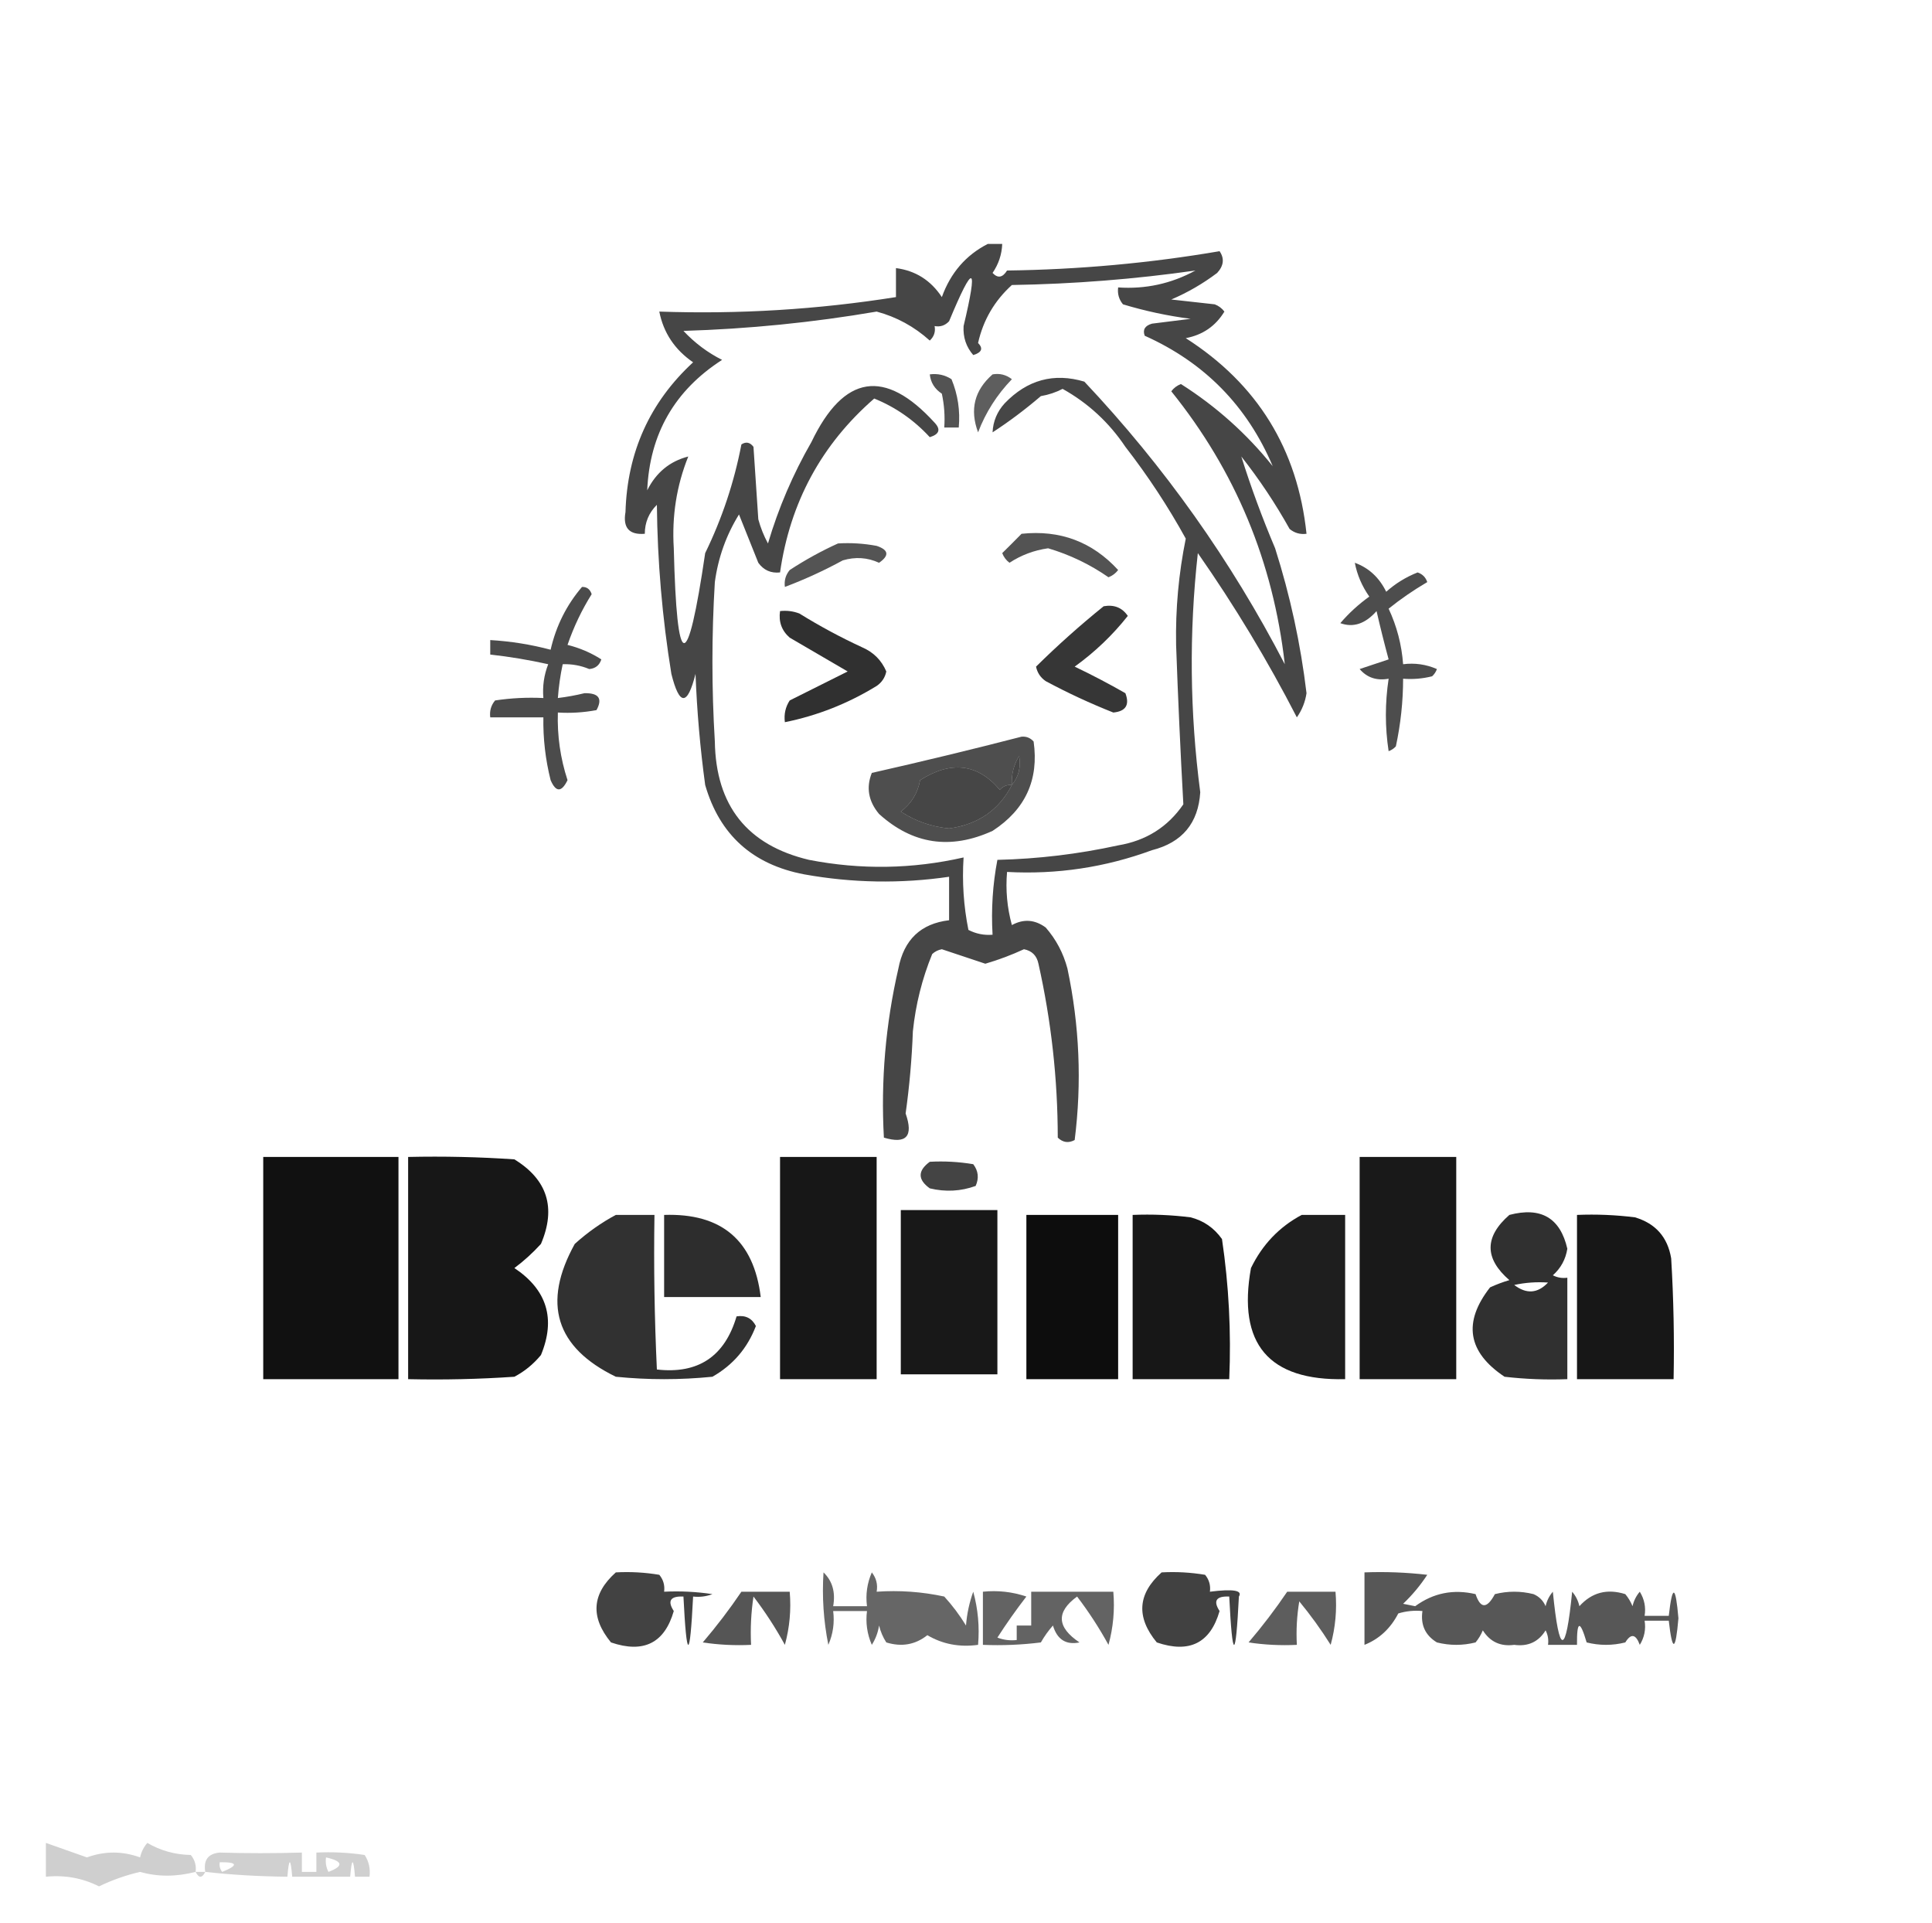 <?xml version="1.0" encoding="UTF-8"?>
<!DOCTYPE svg PUBLIC "-//W3C//DTD SVG 1.1//EN" "http://www.w3.org/Graphics/SVG/1.1/DTD/svg11.dtd">
<svg xmlns="http://www.w3.org/2000/svg" version="1.1" width="400px" height="398px" style="shape-rendering:geometricPrecision; text-rendering:geometricPrecision; image-rendering:optimizeQuality; fill-rule:evenodd; clip-rule:evenodd" xmlns:xlink="http://www.w3.org/1999/xlink">
<g><path style="opacity:0.723" fill="#000000" d="M 204.5,50.5 C 205.5,50.5 206.5,50.5 207.5,50.5C 207.414,52.677 206.747,54.677 205.5,56.5C 206.576,57.656 207.576,57.489 208.5,56C 223.356,55.807 238.022,54.474 252.5,52C 253.535,53.507 253.368,55.007 252,56.5C 249.047,58.726 245.88,60.559 242.5,62C 245.5,62.333 248.5,62.667 251.5,63C 252.308,63.308 252.975,63.808 253.5,64.5C 251.674,67.505 249.007,69.339 245.5,70C 260.326,79.484 268.659,92.984 270.5,110.5C 269.178,110.67 268.011,110.337 267,109.5C 264.059,104.228 260.726,99.228 257,94.5C 258.985,100.833 261.318,107.166 264,113.5C 267.118,123.303 269.284,133.303 270.5,143.5C 270.224,145.33 269.557,146.997 268.5,148.5C 262.449,136.737 255.615,125.404 248,114.5C 246.166,131.002 246.333,147.502 248.5,164C 248.098,170.405 244.765,174.405 238.5,176C 228.814,179.559 218.814,181.059 208.5,180.5C 208.177,184.226 208.511,187.893 209.5,191.5C 211.912,190.182 214.246,190.349 216.5,192C 218.652,194.469 220.152,197.302 221,200.5C 223.499,212.302 223.999,224.136 222.5,236C 221.216,236.684 220.049,236.517 219,235.5C 218.983,223.333 217.65,211.333 215,199.5C 214.653,197.82 213.653,196.82 212,196.5C 209.411,197.697 206.744,198.697 204,199.5C 201,198.5 198,197.5 195,196.5C 194.228,196.645 193.561,196.978 193,197.5C 190.907,202.628 189.574,207.962 189,213.5C 188.789,219.218 188.289,224.885 187.5,230.5C 189.155,235.224 187.655,236.891 183,235.5C 182.347,223.697 183.347,212.03 186,200.5C 187.139,194.524 190.639,191.191 196.5,190.5C 196.5,187.5 196.5,184.5 196.5,181.5C 186.477,182.96 176.477,182.793 166.5,181C 155.813,178.974 148.979,172.808 146,162.5C 144.96,154.869 144.294,147.202 144,139.5C 142.333,146.167 140.667,146.167 139,139.5C 137.115,127.914 136.115,116.248 136,104.5C 134.337,106.158 133.504,108.158 133.5,110.5C 130.266,110.763 128.932,109.263 129.5,106C 129.864,93.614 134.531,83.28 143.5,75C 139.699,72.386 137.366,68.886 136.5,64.5C 152.966,65.074 169.299,64.074 185.5,61.5C 185.5,59.5 185.5,57.5 185.5,55.5C 189.536,56.02 192.703,58.02 195,61.5C 196.808,56.48 199.975,52.813 204.5,50.5 Z M 263.5,96.5 C 258.132,89.801 251.799,84.134 244.5,79.5C 243.692,79.808 243.025,80.308 242.5,81C 255.777,97.48 263.61,116.313 266,137.5C 254.886,116.056 241.053,96.555 224.5,79C 218.184,77.122 212.684,78.622 208,83.5C 206.441,85.217 205.608,87.217 205.5,89.5C 208.9,87.291 212.233,84.791 215.5,82C 217.101,81.727 218.601,81.227 220,80.5C 225.286,83.453 229.62,87.453 233,92.5C 237.678,98.53 241.845,104.863 245.5,111.5C 244.026,118.75 243.36,126.084 243.5,133.5C 243.893,144.548 244.393,155.548 245,166.5C 241.774,171.205 237.274,174.038 231.5,175C 223.266,176.803 214.933,177.803 206.5,178C 205.529,183.072 205.195,188.238 205.5,193.5C 203.738,193.643 202.071,193.309 200.5,192.5C 199.506,187.544 199.173,182.544 199.5,177.5C 188.881,179.913 178.214,180.08 167.5,178C 154.713,174.962 148.213,166.795 148,153.5C 147.333,142.5 147.333,131.5 148,120.5C 148.684,115.447 150.35,110.78 153,106.5C 154.333,109.833 155.667,113.167 157,116.5C 158.11,118.037 159.61,118.703 161.5,118.5C 163.578,104.004 170.078,92.004 181,82.5C 185.41,84.292 189.243,86.959 192.5,90.5C 194.481,89.895 194.815,88.895 193.5,87.5C 183.2,76.196 174.7,77.529 168,91.5C 164.174,98.152 161.174,105.152 159,112.5C 158.138,110.913 157.471,109.246 157,107.5C 156.667,102.5 156.333,97.5 156,92.5C 155.282,91.549 154.449,91.383 153.5,92C 152.003,99.814 149.503,107.314 146,114.5C 142.3,139.663 140.133,139.33 139.5,113.5C 139.08,106.849 140.08,100.516 142.5,94.5C 138.67,95.485 135.837,97.819 134,101.5C 134.505,89.823 139.672,80.823 149.5,74.5C 146.511,72.997 143.844,70.997 141.5,68.5C 154.941,68.097 168.275,66.763 181.5,64.5C 185.619,65.607 189.286,67.607 192.5,70.5C 193.386,69.675 193.719,68.675 193.5,67.5C 194.675,67.719 195.675,67.386 196.5,66.5C 201.568,54.3 202.568,54.634 199.5,67.5C 199.365,69.808 200.031,71.808 201.5,73.5C 203.271,72.965 203.604,72.131 202.5,71C 203.561,66.269 205.894,62.269 209.5,59C 222.293,58.79 234.96,57.79 247.5,56C 242.504,58.721 237.171,59.888 231.5,59.5C 231.33,60.822 231.663,61.989 232.5,63C 237.08,64.383 241.747,65.383 246.5,66C 243.833,66.333 241.167,66.667 238.5,67C 237.044,67.423 236.544,68.256 237,69.5C 249.381,75.048 258.215,84.048 263.5,96.5 Z M 209.5,162.5 C 209.372,160.345 209.872,158.345 211,156.5C 211.405,158.775 210.905,160.775 209.5,162.5 Z M 209.5,162.5 C 206.838,167.683 202.505,170.683 196.5,171.5C 192.836,171.14 189.503,169.974 186.5,168C 188.656,166.397 189.99,164.23 190.5,161.5C 196.922,157.425 202.422,158.092 207,163.5C 207.671,162.748 208.504,162.414 209.5,162.5 Z"/></g>
<g><path style="opacity:0.675" fill="#000000" d="M 192.5,77.5 C 194.144,77.287 195.644,77.62 197,78.5C 198.316,81.688 198.816,85.022 198.5,88.5C 197.5,88.5 196.5,88.5 195.5,88.5C 195.663,86.143 195.497,83.81 195,81.5C 193.519,80.529 192.685,79.196 192.5,77.5 Z"/></g>
<g><path style="opacity:0.632" fill="#000000" d="M 205.5,77.5 C 206.978,77.238 208.311,77.571 209.5,78.5C 206.388,81.736 204.055,85.403 202.5,89.5C 200.743,84.784 201.743,80.784 205.5,77.5 Z"/></g>
<g><path style="opacity:0.675" fill="#000000" d="M 211.5,110.5 C 219.479,109.656 226.145,112.156 231.5,118C 230.975,118.692 230.308,119.192 229.5,119.5C 225.656,116.828 221.489,114.828 217,113.5C 214.097,113.911 211.431,114.911 209,116.5C 208.308,115.975 207.808,115.308 207.5,114.5C 208.867,113.16 210.2,111.827 211.5,110.5 Z"/></g>
<g><path style="opacity:0.67" fill="#000000" d="M 173.5,112.5 C 176.187,112.336 178.854,112.503 181.5,113C 184,113.833 184.167,115 182,116.5C 179.599,115.398 177.099,115.231 174.5,116C 170.556,118.141 166.556,119.975 162.5,121.5C 162.33,120.178 162.663,119.011 163.5,118C 166.767,115.87 170.1,114.037 173.5,112.5 Z"/></g>
<g><path style="opacity:0.698" fill="#000000" d="M 280.5,116.5 C 283.385,117.545 285.552,119.545 287,122.5C 288.916,120.791 291.082,119.457 293.5,118.5C 294.5,118.833 295.167,119.5 295.5,120.5C 292.696,122.138 290.029,123.971 287.5,126C 289.201,129.637 290.201,133.47 290.5,137.5C 292.924,137.192 295.257,137.526 297.5,138.5C 297.291,139.086 296.957,139.586 296.5,140C 294.527,140.495 292.527,140.662 290.5,140.5C 290.494,145.215 289.994,149.882 289,154.5C 288.586,154.957 288.086,155.291 287.5,155.5C 286.741,150.537 286.741,145.537 287.5,140.5C 285.023,140.949 283.023,140.283 281.5,138.5C 283.5,137.833 285.5,137.167 287.5,136.5C 286.605,133.192 285.771,129.859 285,126.5C 282.673,129.14 280.173,129.974 277.5,129C 279.25,126.947 281.25,125.114 283.5,123.5C 281.98,121.338 280.98,119.005 280.5,116.5 Z"/></g>
<g><path style="opacity:0.704" fill="#000000" d="M 120.5,121.5 C 121.497,121.47 122.164,121.97 122.5,123C 120.44,126.287 118.774,129.787 117.5,133.5C 120.03,134.132 122.363,135.132 124.5,136.5C 124.113,137.72 123.28,138.387 122,138.5C 120.234,137.767 118.401,137.433 116.5,137.5C 116.007,139.806 115.674,142.139 115.5,144.5C 117.342,144.277 119.175,143.943 121,143.5C 123.965,143.438 124.798,144.605 123.5,147C 120.854,147.497 118.187,147.664 115.5,147.5C 115.349,152.292 116.016,156.959 117.5,161.5C 116.265,164.044 115.099,164.044 114,161.5C 112.925,157.23 112.425,152.897 112.5,148.5C 108.833,148.5 105.167,148.5 101.5,148.5C 101.33,147.178 101.663,146.011 102.5,145C 105.817,144.502 109.15,144.335 112.5,144.5C 112.292,142.08 112.626,139.747 113.5,137.5C 109.524,136.614 105.524,135.948 101.5,135.5C 101.5,134.5 101.5,133.5 101.5,132.5C 105.767,132.752 109.934,133.419 114,134.5C 115.126,129.582 117.292,125.248 120.5,121.5 Z"/></g>
<g><path style="opacity:0.787" fill="#000000" d="M 228.5,125.5 C 230.665,125.116 232.332,125.783 233.5,127.5C 230.341,131.492 226.674,134.992 222.5,138C 226.079,139.706 229.579,141.539 233,143.5C 233.915,145.92 233.082,147.253 230.5,147.5C 225.718,145.61 221.052,143.443 216.5,141C 215.426,140.261 214.759,139.261 214.5,138C 218.951,133.605 223.617,129.439 228.5,125.5 Z"/></g>
<g><path style="opacity:0.811" fill="#000000" d="M 161.5,126.5 C 162.873,126.343 164.207,126.51 165.5,127C 169.674,129.588 174.007,131.921 178.5,134C 180.846,135.013 182.513,136.679 183.5,139C 183.241,140.261 182.574,141.261 181.5,142C 175.549,145.648 169.216,148.148 162.5,149.5C 162.286,147.856 162.62,146.356 163.5,145C 167.5,143 171.5,141 175.5,139C 171.5,136.667 167.5,134.333 163.5,132C 161.845,130.556 161.178,128.722 161.5,126.5 Z"/></g>
<g><path style="opacity:0.692" fill="#000000" d="M 211.5,152.5 C 212.496,152.414 213.329,152.748 214,153.5C 215.124,161.422 212.291,167.589 205.5,172C 196.797,175.965 188.964,174.798 182,168.5C 179.791,165.859 179.291,163.025 180.5,160C 190.991,157.626 201.325,155.126 211.5,152.5 Z M 209.5,162.5 C 210.905,160.775 211.405,158.775 211,156.5C 209.872,158.345 209.372,160.345 209.5,162.5 Z M 209.5,162.5 C 208.504,162.414 207.671,162.748 207,163.5C 202.422,158.092 196.922,157.425 190.5,161.5C 189.99,164.23 188.656,166.397 186.5,168C 189.503,169.974 192.836,171.14 196.5,171.5C 202.505,170.683 206.838,167.683 209.5,162.5 Z"/></g>
<g><path style="opacity:0.93" fill="#000000" d="M 54.5,239.5 C 63.833,239.5 73.167,239.5 82.5,239.5C 82.5,254.833 82.5,270.167 82.5,285.5C 73.167,285.5 63.833,285.5 54.5,285.5C 54.5,270.167 54.5,254.833 54.5,239.5 Z"/></g>
<g><path style="opacity:0.91" fill="#000000" d="M 84.5,239.5 C 91.841,239.334 99.174,239.5 106.5,240C 113.343,244.2 115.176,250.033 112,257.5C 110.316,259.351 108.483,261.018 106.5,262.5C 113.258,267.011 115.091,273.011 112,280.5C 110.457,282.378 108.624,283.878 106.5,285C 99.174,285.5 91.841,285.666 84.5,285.5C 84.5,270.167 84.5,254.833 84.5,239.5 Z"/></g>
<g><path style="opacity:0.909" fill="#000000" d="M 161.5,239.5 C 168.167,239.5 174.833,239.5 181.5,239.5C 181.5,254.833 181.5,270.167 181.5,285.5C 174.833,285.5 168.167,285.5 161.5,285.5C 161.5,270.167 161.5,254.833 161.5,239.5 Z"/></g>
<g><path style="opacity:0.901" fill="#000000" d="M 281.5,239.5 C 288.167,239.5 294.833,239.5 301.5,239.5C 301.5,254.833 301.5,270.167 301.5,285.5C 294.833,285.5 288.167,285.5 281.5,285.5C 281.5,270.167 281.5,254.833 281.5,239.5 Z"/></g>
<g><path style="opacity:0.731" fill="#000000" d="M 192.5,240.5 C 195.518,240.335 198.518,240.502 201.5,241C 202.554,242.388 202.72,243.888 202,245.5C 198.927,246.617 195.76,246.784 192.5,246C 189.982,244.19 189.982,242.357 192.5,240.5 Z"/></g>
<g><path style="opacity:0.903" fill="#000000" d="M 186.5,250.5 C 193.167,250.5 199.833,250.5 206.5,250.5C 206.5,261.833 206.5,273.167 206.5,284.5C 199.833,284.5 193.167,284.5 186.5,284.5C 186.5,273.167 186.5,261.833 186.5,250.5 Z"/></g>
<g><path style="opacity:0.807" fill="#000000" d="M 127.5,251.5 C 130.167,251.5 132.833,251.5 135.5,251.5C 135.333,262.172 135.5,272.839 136,283.5C 144.547,284.473 150.047,280.806 152.5,272.5C 154.346,272.222 155.68,272.889 156.5,274.5C 154.752,279.081 151.752,282.581 147.5,285C 140.833,285.667 134.167,285.667 127.5,285C 115.038,278.943 112.205,269.777 119,257.5C 121.671,255.098 124.505,253.098 127.5,251.5 Z"/></g>
<g><path style="opacity:0.821" fill="#000000" d="M 137.5,251.5 C 149.405,251.107 156.071,256.773 157.5,268.5C 150.833,268.5 144.167,268.5 137.5,268.5C 137.5,262.833 137.5,257.167 137.5,251.5 Z"/></g>
<g><path style="opacity:0.946" fill="#000000" d="M 212.5,251.5 C 218.833,251.5 225.167,251.5 231.5,251.5C 231.5,262.833 231.5,274.167 231.5,285.5C 225.167,285.5 218.833,285.5 212.5,285.5C 212.5,274.167 212.5,262.833 212.5,251.5 Z"/></g>
<g><path style="opacity:0.907" fill="#000000" d="M 234.5,251.5 C 238.514,251.334 242.514,251.501 246.5,252C 249.196,252.69 251.363,254.19 253,256.5C 254.42,266.086 254.92,275.753 254.5,285.5C 247.833,285.5 241.167,285.5 234.5,285.5C 234.5,274.167 234.5,262.833 234.5,251.5 Z"/></g>
<g><path style="opacity:0.881" fill="#000000" d="M 269.5,251.5 C 272.5,251.5 275.5,251.5 278.5,251.5C 278.5,262.833 278.5,274.167 278.5,285.5C 262.669,285.865 256.169,278.199 259,262.5C 261.357,257.645 264.857,253.979 269.5,251.5 Z"/></g>
<g><path style="opacity:0.812" fill="#000000" d="M 312.5,251.5 C 319.031,249.779 323.031,252.112 324.5,258.5C 324.152,260.697 323.152,262.53 321.5,264C 322.448,264.483 323.448,264.649 324.5,264.5C 324.5,271.5 324.5,278.5 324.5,285.5C 320.154,285.666 315.821,285.499 311.5,285C 303.848,279.894 302.848,273.728 308.5,266.5C 309.795,265.902 311.128,265.402 312.5,265C 307.316,260.522 307.316,256.022 312.5,251.5 Z M 320.5,265.5 C 318.367,267.767 316.034,267.934 313.5,266C 315.81,265.503 318.143,265.337 320.5,265.5 Z"/></g>
<g><path style="opacity:0.907" fill="#000000" d="M 326.5,251.5 C 330.514,251.334 334.514,251.501 338.5,252C 342.77,253.27 345.27,256.104 346,260.5C 346.5,268.827 346.666,277.16 346.5,285.5C 339.833,285.5 333.167,285.5 326.5,285.5C 326.5,274.167 326.5,262.833 326.5,251.5 Z"/></g>
<g><path style="opacity:0.74" fill="#000000" d="M 127.5,325.5 C 130.518,325.335 133.518,325.502 136.5,326C 137.337,327.011 137.67,328.178 137.5,329.5C 140.85,329.335 144.183,329.502 147.5,330C 146.207,330.49 144.873,330.657 143.5,330.5C 142.833,343.833 142.167,343.833 141.5,330.5C 138.795,330.38 138.128,331.38 139.5,333.5C 137.585,340.139 133.252,342.305 126.5,340C 122.19,334.775 122.523,329.941 127.5,325.5 Z"/></g>
<g><path style="opacity:0.601" fill="#000000" d="M 170.5,325.5 C 172.344,327.279 173.01,329.612 172.5,332.5C 174.833,332.5 177.167,332.5 179.5,332.5C 179.192,330.076 179.526,327.743 180.5,325.5C 181.429,326.689 181.762,328.022 181.5,329.5C 186.214,329.173 190.88,329.507 195.5,330.5C 197.192,332.359 198.692,334.359 200,336.5C 200.186,334.1 200.686,331.766 201.5,329.5C 202.489,333.107 202.823,336.774 202.5,340.5C 198.649,341.029 195.149,340.362 192,338.5C 189.503,340.478 186.669,340.978 183.5,340C 182.809,338.933 182.309,337.766 182,336.5C 181.781,337.938 181.281,339.271 180.5,340.5C 179.526,338.257 179.192,335.924 179.5,333.5C 177.167,333.5 174.833,333.5 172.5,333.5C 172.808,335.924 172.474,338.257 171.5,340.5C 170.506,335.544 170.173,330.544 170.5,325.5 Z"/></g>
<g><path style="opacity:0.743" fill="#000000" d="M 240.5,325.5 C 243.518,325.335 246.518,325.502 249.5,326C 250.337,327.011 250.67,328.178 250.5,329.5C 255.317,328.89 257.317,329.223 256.5,330.5C 255.833,343.833 255.167,343.833 254.5,330.5C 251.795,330.38 251.128,331.38 252.5,333.5C 250.585,340.139 246.252,342.305 239.5,340C 235.19,334.775 235.523,329.941 240.5,325.5 Z"/></g>
<g><path style="opacity:0.659" fill="#000000" d="M 282.5,325.5 C 286.846,325.334 291.179,325.501 295.5,326C 294.072,328.185 292.405,330.185 290.5,332C 291.333,332.167 292.167,332.333 293,332.5C 296.745,329.758 300.912,328.925 305.5,330C 306.529,333.057 307.862,333.057 309.5,330C 312.167,329.333 314.833,329.333 317.5,330C 318.667,330.5 319.5,331.333 320,332.5C 320.249,331.376 320.749,330.376 321.5,329.5C 322.833,342.833 324.167,342.833 325.5,329.5C 326.251,330.376 326.751,331.376 327,332.5C 329.559,329.651 332.726,328.817 336.5,330C 337.126,330.75 337.626,331.584 338,332.5C 338.249,331.376 338.749,330.376 339.5,329.5C 340.452,331.045 340.785,332.712 340.5,334.5C 342.167,334.5 343.833,334.5 345.5,334.5C 346.245,327.932 346.912,328.098 347.5,335C 346.912,341.902 346.245,342.068 345.5,335.5C 343.833,335.5 342.167,335.5 340.5,335.5C 340.785,337.288 340.452,338.955 339.5,340.5C 338.676,338.252 337.676,338.086 336.5,340C 333.833,340.667 331.167,340.667 328.5,340C 327.118,335.295 326.451,335.461 326.5,340.5C 324.5,340.5 322.5,340.5 320.5,340.5C 320.649,339.448 320.483,338.448 320,337.5C 318.537,339.885 316.371,340.885 313.5,340.5C 310.675,340.881 308.509,339.881 307,337.5C 306.626,338.416 306.126,339.25 305.5,340C 302.833,340.667 300.167,340.667 297.5,340C 295.085,338.535 294.085,336.368 294.5,333.5C 292.801,333.34 291.134,333.506 289.5,334C 287.887,337.12 285.553,339.287 282.5,340.5C 282.5,335.5 282.5,330.5 282.5,325.5 Z"/></g>
<g><path style="opacity:0.666" fill="#000000" d="M 153.5,329.5 C 156.833,329.5 160.167,329.5 163.5,329.5C 163.823,333.226 163.489,336.893 162.5,340.5C 160.586,337.006 158.419,333.672 156,330.5C 155.502,333.817 155.335,337.15 155.5,340.5C 152.15,340.665 148.817,340.498 145.5,340C 148.383,336.624 151.049,333.124 153.5,329.5 Z"/></g>
<g><path style="opacity:0.612" fill="#000000" d="M 203.5,329.5 C 206.572,329.183 209.572,329.516 212.5,330.5C 210.377,333.246 208.377,336.079 206.5,339C 207.793,339.49 209.127,339.657 210.5,339.5C 210.5,338.5 210.5,337.5 210.5,336.5C 211.5,336.5 212.5,336.5 213.5,336.5C 213.5,334.167 213.5,331.833 213.5,329.5C 219.167,329.5 224.833,329.5 230.5,329.5C 230.823,333.226 230.489,336.893 229.5,340.5C 227.586,337.006 225.419,333.672 223,330.5C 218.627,333.686 218.794,336.853 223.5,340C 220.702,340.561 218.869,339.394 218,336.5C 217.044,337.579 216.211,338.745 215.5,340C 211.514,340.499 207.514,340.666 203.5,340.5C 203.5,336.833 203.5,333.167 203.5,329.5 Z"/></g>
<g><path style="opacity:0.636" fill="#000000" d="M 266.5,329.5 C 269.833,329.5 273.167,329.5 276.5,329.5C 276.823,333.226 276.489,336.893 275.5,340.5C 273.527,337.36 271.36,334.36 269,331.5C 268.502,334.482 268.335,337.482 268.5,340.5C 265.15,340.665 261.817,340.498 258.5,340C 261.383,336.624 264.049,333.124 266.5,329.5 Z"/></g>
<g><path style="opacity:0.191" fill="#000000" d="M 40.5,387.5 C 36.457,388.537 32.623,388.537 29,387.5C 26.039,388.19 23.206,389.19 20.5,390.5C 17.091,388.779 13.425,388.112 9.5,388.5C 9.5,386.167 9.5,383.833 9.5,381.5C 12.319,382.494 15.153,383.494 18,384.5C 21.667,383.167 25.333,383.167 29,384.5C 29.249,383.376 29.749,382.376 30.5,381.5C 33.237,383.102 36.237,383.936 39.5,384C 40.337,385.011 40.67,386.178 40.5,387.5 Z"/></g>
<g><path style="opacity:0.187" fill="#000000" d="M 42.5,387.5 C 42.085,385.052 43.085,383.719 45.5,383.5C 51.005,383.666 56.672,383.666 62.5,383.5C 62.5,384.833 62.5,386.167 62.5,387.5C 63.5,387.5 64.5,387.5 65.5,387.5C 65.5,386.167 65.5,384.833 65.5,383.5C 68.85,383.335 72.183,383.502 75.5,384C 76.38,385.356 76.713,386.856 76.5,388.5C 75.5,388.5 74.5,388.5 73.5,388.5C 73.167,384.5 72.833,384.5 72.5,388.5C 68.5,388.5 64.5,388.5 60.5,388.5C 60.167,384.5 59.833,384.5 59.5,388.5C 53.578,388.439 47.912,388.106 42.5,387.5 Z M 67.5,384.5 C 71.029,385.297 71.195,386.297 68,387.5C 67.517,386.552 67.35,385.552 67.5,384.5 Z M 45.5,385.5 C 49.243,385.459 49.41,386.126 46,387.5C 45.536,386.906 45.369,386.239 45.5,385.5 Z"/></g>
<g><path style="opacity:0.182" fill="#000000" d="M 40.5,387.5 C 41.167,387.5 41.833,387.5 42.5,387.5C 41.833,388.833 41.167,388.833 40.5,387.5 Z"/></g>
</svg>
